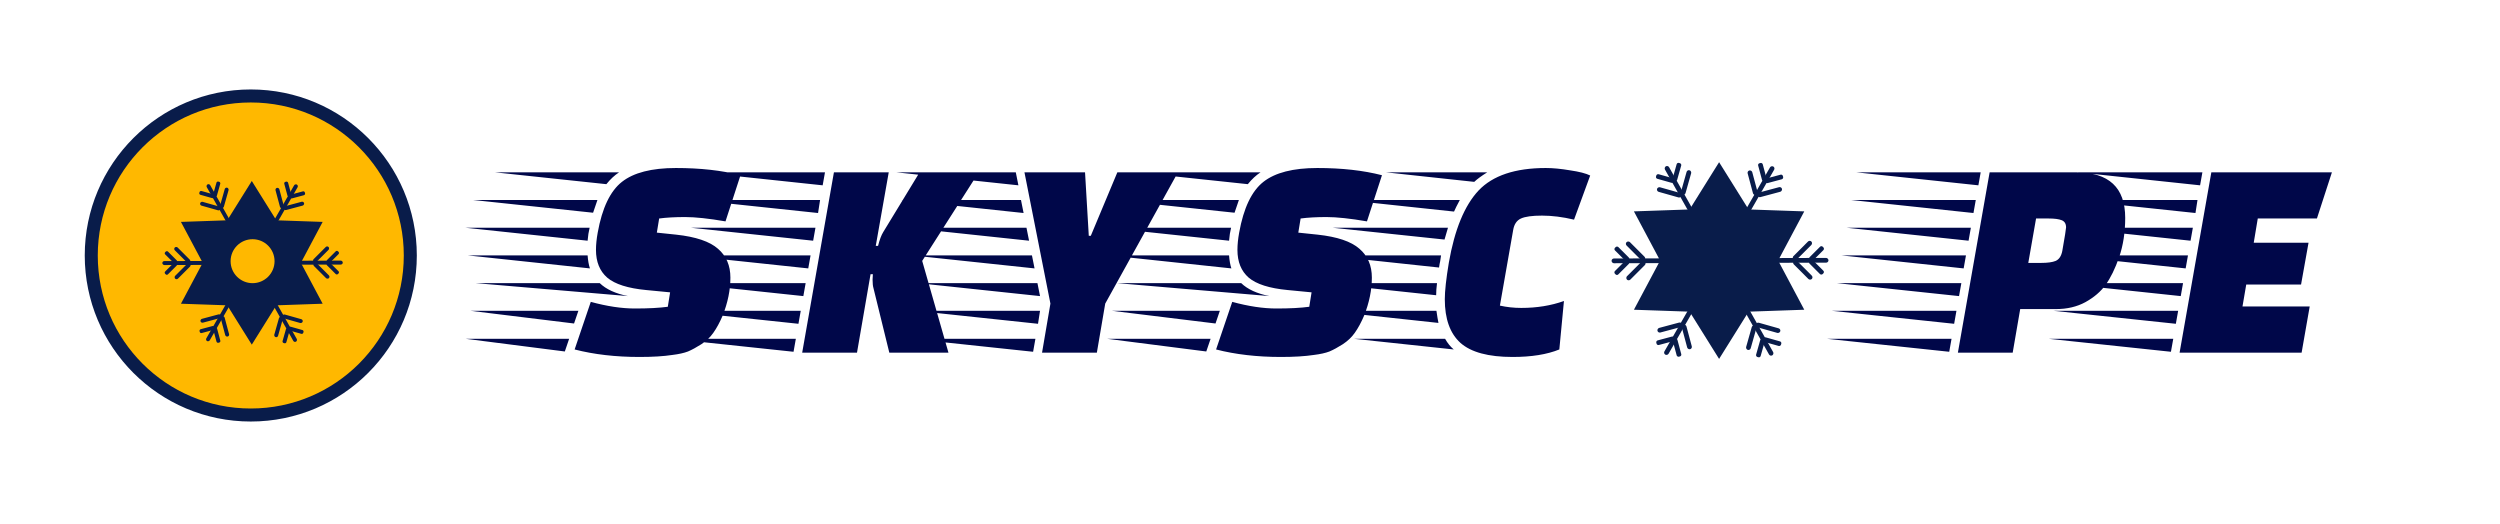 <svg width="1593" height="334" viewBox="0 0 1593 334" fill="none" xmlns="http://www.w3.org/2000/svg">
<g filter="url(#filter0_d_626_191)">
<path d="M374.424 151.68L296.487 143.408H375.711C375.098 145.859 374.669 148.616 374.424 151.68ZM380.674 125.762L377.917 133.849L301.633 125.762H380.674ZM374.424 161.054C374.669 164.363 375.16 167.12 375.895 169.326L298.141 161.054H374.424ZM400.159 186.972L302.92 178.7H382.145C386.189 182.622 392.193 185.379 400.159 186.972ZM394.46 108.115C391.642 109.953 388.946 112.466 386.372 115.652L315.42 108.115H394.46ZM299.795 196.347H368.542L365.785 204.435L299.795 196.347ZM296.67 214.177H362.66L359.903 222.265L296.67 214.177ZM376.446 190.648C386.74 193.467 396.115 194.876 404.57 194.876C413.148 194.876 420.133 194.509 425.525 193.773L426.996 184.583L411.739 183.112C400.097 182.009 391.826 179.374 386.924 175.208C382.145 171.041 379.755 165.159 379.755 157.562C379.755 154.253 380.123 150.577 380.858 146.533C383.676 130.847 388.823 120.063 396.298 114.181C403.774 108.299 415.231 105.358 430.672 105.358C446.235 105.358 459.96 106.89 471.847 109.953L462.288 139.364C451.627 137.526 443.049 136.607 436.554 136.607C430.182 136.607 424.667 136.913 420.011 137.526L418.54 146.533L430.856 147.819C443.355 149.167 452.24 152.17 457.509 156.826C462.778 161.361 465.413 167.488 465.413 175.208C465.413 183.051 463.759 191.139 460.45 199.472C458.612 203.761 456.651 207.376 454.568 210.317C452.607 213.135 450.034 215.586 446.848 217.669C443.784 219.63 440.966 221.162 438.392 222.265C435.819 223.245 432.51 223.98 428.466 224.471C422.829 225.328 415.844 225.757 407.511 225.757C392.316 225.757 378.53 224.164 366.153 220.978L376.446 190.648ZM556.007 176.495L556.191 173.002H554.72L546.081 223H511.156L531.376 108.115H566.3L558.029 154.988H559.499C560.48 151.067 561.583 148.126 562.808 146.165L585.969 108.115H623.651L587.623 164.547L604.35 223H566.668L556.558 181.825C556.191 180.6 556.007 178.823 556.007 176.495ZM505.641 222.449L427.704 214.177H507.112L505.641 222.449ZM511.891 186.972L433.953 178.7H513.362L511.891 186.972ZM515.016 169.326L437.078 161.054H516.486L515.016 169.326ZM518.141 151.68L440.203 143.408H519.611L518.141 151.68ZM521.266 134.033L443.328 125.762H522.552L521.266 134.033ZM508.766 204.618L430.828 196.347H510.237L508.766 204.618ZM524.207 116.387L446.453 108.115H525.677L524.207 116.387ZM658.297 222.449L580.543 214.177H659.768L658.297 222.449ZM661.422 204.618L583.668 196.347H662.709L661.422 204.618ZM662.709 186.972L584.771 178.7H661.054L662.709 186.972ZM659.216 169.326L581.279 161.054H657.562L659.216 169.326ZM650.577 125.762L652.231 134.033L574.477 125.762H650.577ZM654.069 143.408L655.724 151.68L577.97 143.408H654.069ZM648.923 116.387L571.169 108.115H647.268L648.923 116.387ZM691.384 108.115L693.774 148.555H695.06L711.971 108.115H750.573L704.251 191.751L698.92 223H663.995L669.326 191.751L652.783 108.115H691.384ZM783.162 151.68L705.225 143.408H784.449C783.836 145.859 783.408 148.616 783.162 151.68ZM789.412 125.762L786.655 133.849L710.372 125.762H789.412ZM783.162 161.054C783.408 164.363 783.898 167.12 784.633 169.326L706.879 161.054H783.162ZM808.897 186.972L711.658 178.7H790.883C794.927 182.622 800.931 185.379 808.897 186.972ZM803.198 108.115C800.38 109.953 797.684 112.466 795.11 115.652L724.158 108.115H803.198ZM708.533 196.347H777.28L774.523 204.435L708.533 196.347ZM705.409 214.177H771.398L768.641 222.265L705.409 214.177ZM785.184 190.648C795.478 193.467 804.853 194.876 813.308 194.876C821.886 194.876 828.871 194.509 834.263 193.773L835.734 184.583L820.477 183.112C808.835 182.009 800.564 179.374 795.662 175.208C790.883 171.041 788.493 165.159 788.493 157.562C788.493 154.253 788.861 150.577 789.596 146.533C792.415 130.847 797.561 120.063 805.037 114.181C812.512 108.299 823.97 105.358 839.41 105.358C854.973 105.358 868.698 106.89 880.585 109.953L871.026 139.364C860.365 137.526 851.787 136.607 845.292 136.607C838.92 136.607 833.405 136.913 828.749 137.526L827.278 146.533L839.594 147.819C852.093 149.167 860.978 152.17 866.247 156.826C871.516 161.361 874.151 167.488 874.151 175.208C874.151 183.051 872.497 191.139 869.188 199.472C867.35 203.761 865.389 207.376 863.306 210.317C861.345 213.135 858.772 215.586 855.586 217.669C852.522 219.63 849.704 221.162 847.13 222.265C844.557 223.245 841.248 223.98 837.204 224.471C831.567 225.328 824.582 225.757 816.249 225.757C801.054 225.757 787.268 224.164 774.891 220.978L785.184 190.648ZM917.688 164.73C917.443 165.711 917.198 167.059 916.953 168.774L844.713 161.054H918.24L917.688 164.73ZM915.666 178.7C915.299 181.519 915.115 184.092 915.115 186.421L842.691 178.7H915.666ZM922.651 143.408L920.445 150.944L849.125 143.408H922.651ZM915.299 196.347C915.789 199.778 916.218 202.351 916.585 204.067L845.081 196.347H915.299ZM930.188 125.762C928.472 128.948 927.247 131.399 926.511 133.114L857.764 125.762H930.188ZM920.813 214.177C922.406 216.995 924.244 219.262 926.327 220.978L862.727 214.177H920.813ZM947.65 108.115C944.096 110.321 941.339 112.343 939.378 114.181L883.131 108.115H947.65ZM963.826 225.757C948.385 225.757 937.295 222.755 930.555 216.75C923.938 210.746 920.629 201.494 920.629 188.994C920.629 183.725 921.487 175.943 923.203 165.65C926.879 144.572 933.19 129.254 942.136 119.696C951.204 110.137 965.48 105.358 984.965 105.358C989.499 105.358 994.646 105.848 1000.41 106.829C1006.29 107.686 1010.58 108.789 1013.27 110.137L1002.98 138.261C995.748 136.545 988.947 135.688 982.575 135.688C976.325 135.688 971.852 136.3 969.156 137.526C966.461 138.751 964.806 141.202 964.193 144.878L955.738 193.038C960.15 194.018 964.684 194.509 969.34 194.509C979.266 194.509 988.335 193.038 996.545 190.097L993.604 220.978C985.761 224.164 975.835 225.757 963.826 225.757ZM1310.06 195.244H1287.27L1282.49 223H1247.57L1267.79 108.115H1322.93C1343.76 108.115 1354.18 117.796 1354.18 137.158C1354.18 146.349 1352.89 154.682 1350.32 162.157C1347.75 169.51 1344.87 175.392 1341.68 179.803C1338.62 184.092 1334.33 187.769 1328.81 190.832C1323.42 193.773 1317.17 195.244 1310.06 195.244ZM1300.51 165.833C1304.67 165.833 1307.8 165.404 1309.88 164.547C1312.09 163.566 1313.5 161.422 1314.11 158.113C1315.7 149.045 1316.5 144.082 1316.5 143.224C1316.5 140.896 1315.58 139.364 1313.74 138.629C1311.9 137.893 1309.14 137.526 1305.47 137.526H1297.38L1292.42 165.833H1300.51ZM1242.05 222.449L1164.11 214.177H1243.52L1242.05 222.449ZM1248.3 186.972L1170.36 178.7H1249.77L1248.3 186.972ZM1254.37 151.68L1176.61 143.408H1255.84L1254.37 151.68ZM1257.49 134.033L1179.74 125.762H1258.96L1257.49 134.033ZM1245.18 204.618L1167.24 196.347H1246.65L1245.18 204.618ZM1260.62 116.387L1182.86 108.115H1262.09L1260.62 116.387ZM1251.24 169.326L1173.49 161.054H1252.71L1251.24 169.326ZM1466.23 179.62H1431.3L1428.91 193.59H1471.74L1466.59 223H1388.84L1409.06 108.115H1485.89L1476.34 137.526H1438.65L1436.08 152.966H1471L1466.23 179.62ZM1383.32 222.449L1305.39 214.177H1384.8L1383.32 222.449ZM1389.57 186.972L1311.64 178.7H1391.04L1389.57 186.972ZM1392.7 169.326L1314.76 161.054H1394.17L1392.7 169.326ZM1395.82 151.68L1317.89 143.408H1397.29L1395.82 151.68ZM1398.95 134.033L1321.01 125.762H1400.24L1398.95 134.033ZM1386.45 204.618L1308.51 196.347H1387.92L1386.45 204.618ZM1401.89 116.387L1324.14 108.115H1403.36L1401.89 116.387Z" fill="#000749"/>
</g>
<rect x="1059.82" y="225.225" width="138.225" height="3.03" rx="1.515" transform="rotate(-60.154 1059.82 225.225)" fill="#091C4A"/>
<rect x="1071.28" y="207.268" width="3.03" height="16.193" rx="1.515" transform="rotate(-15 1071.28 207.268)" fill="#091C4A"/>
<rect x="1065.63" y="216.195" width="3.03" height="11.799" rx="1.18" transform="rotate(-15 1065.63 216.195)" fill="#091C4A"/>
<rect x="1071.38" y="205.146" width="3.03" height="16.193" rx="1.515" transform="rotate(75 1071.38 205.146)" fill="#091C4A"/>
<rect x="1066.48" y="214.16" width="3.03" height="11.799" rx="1.18" transform="rotate(75 1066.48 214.16)" fill="#091C4A"/>
<rect x="1120.33" y="123.869" width="3.03" height="16.193" rx="1.515" transform="rotate(165 1120.33 123.869)" fill="#091C4A"/>
<rect x="1125.97" y="114.941" width="3.03" height="11.799" rx="1.18" transform="rotate(165 1125.97 114.941)" fill="#091C4A"/>
<rect x="1120.23" y="125.99" width="3.03" height="16.193" rx="1.515" transform="rotate(-105 1120.23 125.99)" fill="#091C4A"/>
<rect x="1125.13" y="116.977" width="3.03" height="11.799" rx="1.18" transform="rotate(-105 1125.13 116.977)" fill="#091C4A"/>
<rect x="1127.96" y="227.176" width="138.225" height="3.03" rx="1.515" transform="rotate(-119.371 1127.96 227.176)" fill="#091C4A"/>
<rect x="1118.4" y="208.143" width="3.03" height="16.193" rx="1.515" transform="rotate(-74.216 1118.4 208.143)" fill="#091C4A"/>
<rect x="1123.18" y="217.561" width="3.03" height="11.799" rx="1.18" transform="rotate(-74.216 1123.18 217.561)" fill="#091C4A"/>
<rect x="1116.63" y="206.965" width="3.03" height="16.193" rx="1.515" transform="rotate(15.784 1116.63 206.965)" fill="#091C4A"/>
<rect x="1121.87" y="215.791" width="3.03" height="11.799" rx="1.18" transform="rotate(15.784 1121.87 215.791)" fill="#091C4A"/>
<rect x="1071.86" y="123.316" width="3.03" height="16.193" rx="1.515" transform="rotate(105.784 1071.86 123.316)" fill="#091C4A"/>
<rect x="1067.07" y="113.898" width="3.03" height="11.799" rx="1.18" transform="rotate(105.784 1067.07 113.898)" fill="#091C4A"/>
<rect x="1073.62" y="124.49" width="3.03" height="16.193" rx="1.515" transform="rotate(-164.216 1073.62 124.49)" fill="#091C4A"/>
<rect x="1068.39" y="115.666" width="3.03" height="11.799" rx="1.18" transform="rotate(-164.216 1068.39 115.666)" fill="#091C4A"/>
<rect x="1165.11" y="167.369" width="138.225" height="3.03" rx="1.515" transform="rotate(179.846 1165.11 167.369)" fill="#091C4A"/>
<rect x="1143.83" y="166.428" width="3.03" height="16.193" rx="1.515" transform="rotate(-135 1143.83 166.428)" fill="#091C4A"/>
<rect x="1154.39" y="166.852" width="3.03" height="11.799" rx="1.18" transform="rotate(-135 1154.39 166.852)" fill="#091C4A"/>
<rect x="1141.94" y="167.398" width="3.03" height="16.193" rx="1.515" transform="rotate(-45 1141.94 167.398)" fill="#091C4A"/>
<rect x="1152.2" y="167.137" width="3.03" height="11.799" rx="1.18" transform="rotate(-45 1152.2 167.137)" fill="#091C4A"/>
<rect x="1047.08" y="165.643" width="3.03" height="16.193" rx="1.515" transform="rotate(45 1047.08 165.643)" fill="#091C4A"/>
<rect x="1036.52" y="165.219" width="3.03" height="11.799" rx="1.18" transform="rotate(45 1036.52 165.219)" fill="#091C4A"/>
<rect x="1048.97" y="164.672" width="3.03" height="16.193" rx="1.515" transform="rotate(135 1048.97 164.672)" fill="#091C4A"/>
<rect x="1038.71" y="164.934" width="3.03" height="11.799" rx="1.18" transform="rotate(135 1038.71 164.934)" fill="#091C4A"/>
<path d="M1095.41 106.211L1112.93 134.262L1113.36 134.946L1114.16 134.973L1147.21 136.119L1131.68 165.315L1131.3 166.026L1131.68 166.738L1147.21 195.934L1114.16 197.079L1113.36 197.107L1112.93 197.791L1095.41 225.841L1077.9 197.791L1077.47 197.107L1076.66 197.079L1043.61 195.934L1059.15 166.738L1059.52 166.026L1059.15 165.315L1043.61 136.119L1076.66 134.973L1077.47 134.946L1077.9 134.262L1095.41 106.211Z" fill="#091C4A" stroke="#091C4A" stroke-width="3.03"/>
<path d="M1112.37 135.666L1113.25 154.521L1113.29 155.326L1113.98 155.745L1130.11 165.552L1114.22 175.741L1113.54 176.176L1113.52 176.982L1113.09 195.853L1096.32 187.186L1095.6 186.816L1094.9 187.203L1078.34 196.267L1077.46 177.411L1077.42 176.606L1076.74 176.188L1060.61 166.381L1076.5 156.192L1077.18 155.757L1077.19 154.951L1077.62 136.08L1094.39 144.747L1095.11 145.117L1095.82 144.73L1112.37 135.666Z" fill="#091C4A" stroke="#091C4A" stroke-width="3.03"/>
<path d="M1094.99 146.277L1100.66 154.959L1101.1 155.633L1101.91 155.645L1112.27 155.795L1107.59 165.045L1107.23 165.764L1107.62 166.468L1112.67 175.521L1102.32 176.089L1101.51 176.133L1101.1 176.825L1095.79 185.729L1090.12 177.047L1089.68 176.372L1088.87 176.36L1078.51 176.21L1083.19 166.96L1083.55 166.241L1083.16 165.538L1078.11 156.484L1088.46 155.916L1089.27 155.872L1089.68 155.18L1094.99 146.277Z" stroke="#091C4A" stroke-width="3.03"/>
<path d="M1100.55 156.585L1100.85 161.853L1100.9 162.658L1101.59 163.068L1106.13 165.757L1101.73 168.657L1101.05 169.1L1101.04 169.906L1100.99 175.183L1096.27 172.815L1095.55 172.453L1094.85 172.848L1090.25 175.436L1089.94 170.168L1089.89 169.364L1089.2 168.953L1084.66 166.264L1089.07 163.364L1089.74 162.921L1089.75 162.115L1089.81 156.838L1094.52 159.206L1095.24 159.568L1095.95 159.173L1100.55 156.585Z" stroke="#091C4A" stroke-width="3.03"/>
<circle cx="159.798" cy="162.799" r="101.649" transform="rotate(-180 159.798 162.799)" fill="#FFB800" stroke="#091C4A" stroke-width="8.298"/>
<rect x="130.835" y="216.701" width="114.978" height="2.52" rx="1.26" transform="rotate(-60.154 130.835 216.701)" fill="#091C4A"/>
<rect x="140.365" y="201.764" width="2.52" height="13.47" rx="1.26" transform="rotate(-15 140.365 201.764)" fill="#091C4A"/>
<rect x="135.671" y="209.191" width="2.52" height="9.814" rx="0.981" transform="rotate(-15 135.671 209.191)" fill="#091C4A"/>
<rect x="140.449" y="200.002" width="2.52" height="13.47" rx="1.26" transform="rotate(75 140.449 200.002)" fill="#091C4A"/>
<rect x="136.376" y="207.5" width="2.52" height="9.814" rx="0.981" transform="rotate(75 136.376 207.5)" fill="#091C4A"/>
<rect x="181.167" y="132.396" width="2.52" height="13.47" rx="1.26" transform="rotate(165 181.167 132.396)" fill="#091C4A"/>
<rect x="185.861" y="124.969" width="2.52" height="9.814" rx="0.981" transform="rotate(165 185.861 124.969)" fill="#091C4A"/>
<rect x="181.083" y="134.158" width="2.52" height="13.47" rx="1.26" transform="rotate(-105 181.083 134.158)" fill="#091C4A"/>
<rect x="185.158" y="126.66" width="2.52" height="9.814" rx="0.981" transform="rotate(-105 185.158 126.66)" fill="#091C4A"/>
<rect x="187.518" y="218.326" width="114.978" height="2.52" rx="1.26" transform="rotate(-119.371 187.518 218.326)" fill="#091C4A"/>
<rect x="179.562" y="202.494" width="2.52" height="13.47" rx="1.26" transform="rotate(-74.216 179.562 202.494)" fill="#091C4A"/>
<rect x="183.544" y="210.33" width="2.52" height="9.814" rx="0.981" transform="rotate(-74.216 183.544 210.33)" fill="#091C4A"/>
<rect x="178.092" y="201.518" width="2.52" height="13.47" rx="1.26" transform="rotate(15.784 178.092 201.518)" fill="#091C4A"/>
<rect x="182.447" y="208.857" width="2.52" height="9.814" rx="0.981" transform="rotate(15.784 182.447 208.857)" fill="#091C4A"/>
<rect x="140.845" y="131.932" width="2.52" height="13.47" rx="1.26" transform="rotate(105.784 140.845 131.932)" fill="#091C4A"/>
<rect x="136.865" y="124.096" width="2.52" height="9.814" rx="0.981" transform="rotate(105.784 136.865 124.096)" fill="#091C4A"/>
<rect x="142.315" y="132.906" width="2.52" height="13.47" rx="1.26" transform="rotate(-164.216 142.315 132.906)" fill="#091C4A"/>
<rect x="137.96" y="125.566" width="2.52" height="9.814" rx="0.981" transform="rotate(-164.216 137.96 125.566)" fill="#091C4A"/>
<rect x="218.419" y="168.582" width="114.978" height="2.52" rx="1.26" transform="rotate(179.846 218.419 168.582)" fill="#091C4A"/>
<rect x="200.715" y="167.799" width="2.52" height="13.47" rx="1.26" transform="rotate(-135 200.715 167.799)" fill="#091C4A"/>
<rect x="209.496" y="168.148" width="2.52" height="9.814" rx="0.981" transform="rotate(-135 209.496 168.148)" fill="#091C4A"/>
<rect x="199.146" y="168.604" width="2.52" height="13.47" rx="1.26" transform="rotate(-45 199.146 168.604)" fill="#091C4A"/>
<rect x="207.677" y="168.385" width="2.52" height="9.814" rx="0.981" transform="rotate(-45 207.677 168.385)" fill="#091C4A"/>
<rect x="120.236" y="167.139" width="2.52" height="13.47" rx="1.26" transform="rotate(45 120.236 167.139)" fill="#091C4A"/>
<rect x="111.455" y="166.789" width="2.52" height="9.814" rx="0.981" transform="rotate(45 111.455 166.789)" fill="#091C4A"/>
<rect x="121.808" y="166.336" width="2.52" height="13.47" rx="1.26" transform="rotate(135 121.808 166.336)" fill="#091C4A"/>
<rect x="113.274" y="166.553" width="2.52" height="9.814" rx="0.981" transform="rotate(135 113.274 166.553)" fill="#091C4A"/>
<path d="M160.443 117.709L175.015 141.042L175.37 141.61L176.04 141.634L203.532 142.586L190.611 166.872L190.296 167.464L190.611 168.056L203.532 192.341L176.04 193.294L175.37 193.317L175.015 193.886L160.443 217.219L145.872 193.886L145.517 193.317L144.847 193.294L117.354 192.341L130.275 168.056L130.59 167.464L130.275 166.872L117.354 142.586L144.847 141.634L145.517 141.61L145.872 141.042L160.443 117.709Z" fill="#091C4A" stroke="#091C4A" stroke-width="2.52"/>
<path d="M174.55 142.208L175.28 157.892L175.312 158.562L175.884 158.91L189.3 167.068L176.083 175.543L175.518 175.905L175.503 176.575L175.146 192.272L161.198 185.063L160.602 184.755L160.014 185.077L146.241 192.617L145.51 176.932L145.479 176.263L144.906 175.914L131.49 167.757L144.708 159.282L145.273 158.92L145.288 158.249L145.645 142.552L159.593 149.761L160.189 150.069L160.777 149.747L174.55 142.208Z" fill="#091C4A" stroke="#091C4A" stroke-width="2.52"/>
<path d="M160.093 151.035L164.808 158.256L165.175 158.818L165.845 158.827L174.469 158.952L170.572 166.646L170.269 167.244L170.596 167.83L174.8 175.361L166.188 175.833L165.519 175.87L165.175 176.445L160.755 183.851L156.04 176.63L155.674 176.068L155.003 176.059L146.38 175.934L150.276 168.24L150.579 167.641L150.253 167.056L146.049 159.525L154.661 159.053L155.33 159.016L155.673 158.44L160.093 151.035Z" stroke="#091C4A" stroke-width="2.52"/>
<path d="M164.714 159.611L164.97 163.993L165.009 164.662L165.586 165.004L169.363 167.241L165.695 169.653L165.135 170.022L165.128 170.692L165.079 175.081L161.157 173.111L160.557 172.811L159.973 173.139L156.148 175.292L155.892 170.91L155.853 170.241L155.276 169.899L151.499 167.662L155.167 165.25L155.727 164.882L155.734 164.211L155.783 159.822L159.705 161.792L160.305 162.092L160.889 161.764L164.714 159.611Z" stroke="#091C4A" stroke-width="2.52"/>
<circle cx="160.94" cy="166.428" r="14.603" transform="rotate(-180 160.94 166.428)" fill="#FFB800" stroke="#091C4A" stroke-width="1.192"/>
<defs>
<filter id="filter0_d_626_191" x="190.312" y="0.881" width="1401.76" height="332.75" filterUnits="userSpaceOnUse" color-interpolation-filters="sRGB">
<feFlood flood-opacity="0" result="BackgroundImageFix"/>
<feColorMatrix in="SourceAlpha" type="matrix" values="0 0 0 0 0 0 0 0 0 0 0 0 0 0 0 0 0 0 127 0" result="hardAlpha"/>
<feOffset dy="1.699"/>
<feGaussianBlur stdDeviation="53.087"/>
<feComposite in2="hardAlpha" operator="out"/>
<feColorMatrix type="matrix" values="0 0 0 0 0.282 0 0 0 0 0.792 0 0 0 0 0.894 0 0 0 1 0"/>
<feBlend mode="normal" in2="BackgroundImageFix" result="effect1_dropShadow_626_191"/>
<feBlend mode="normal" in="SourceGraphic" in2="effect1_dropShadow_626_191" result="shape"/>
</filter>
</defs>
</svg>
